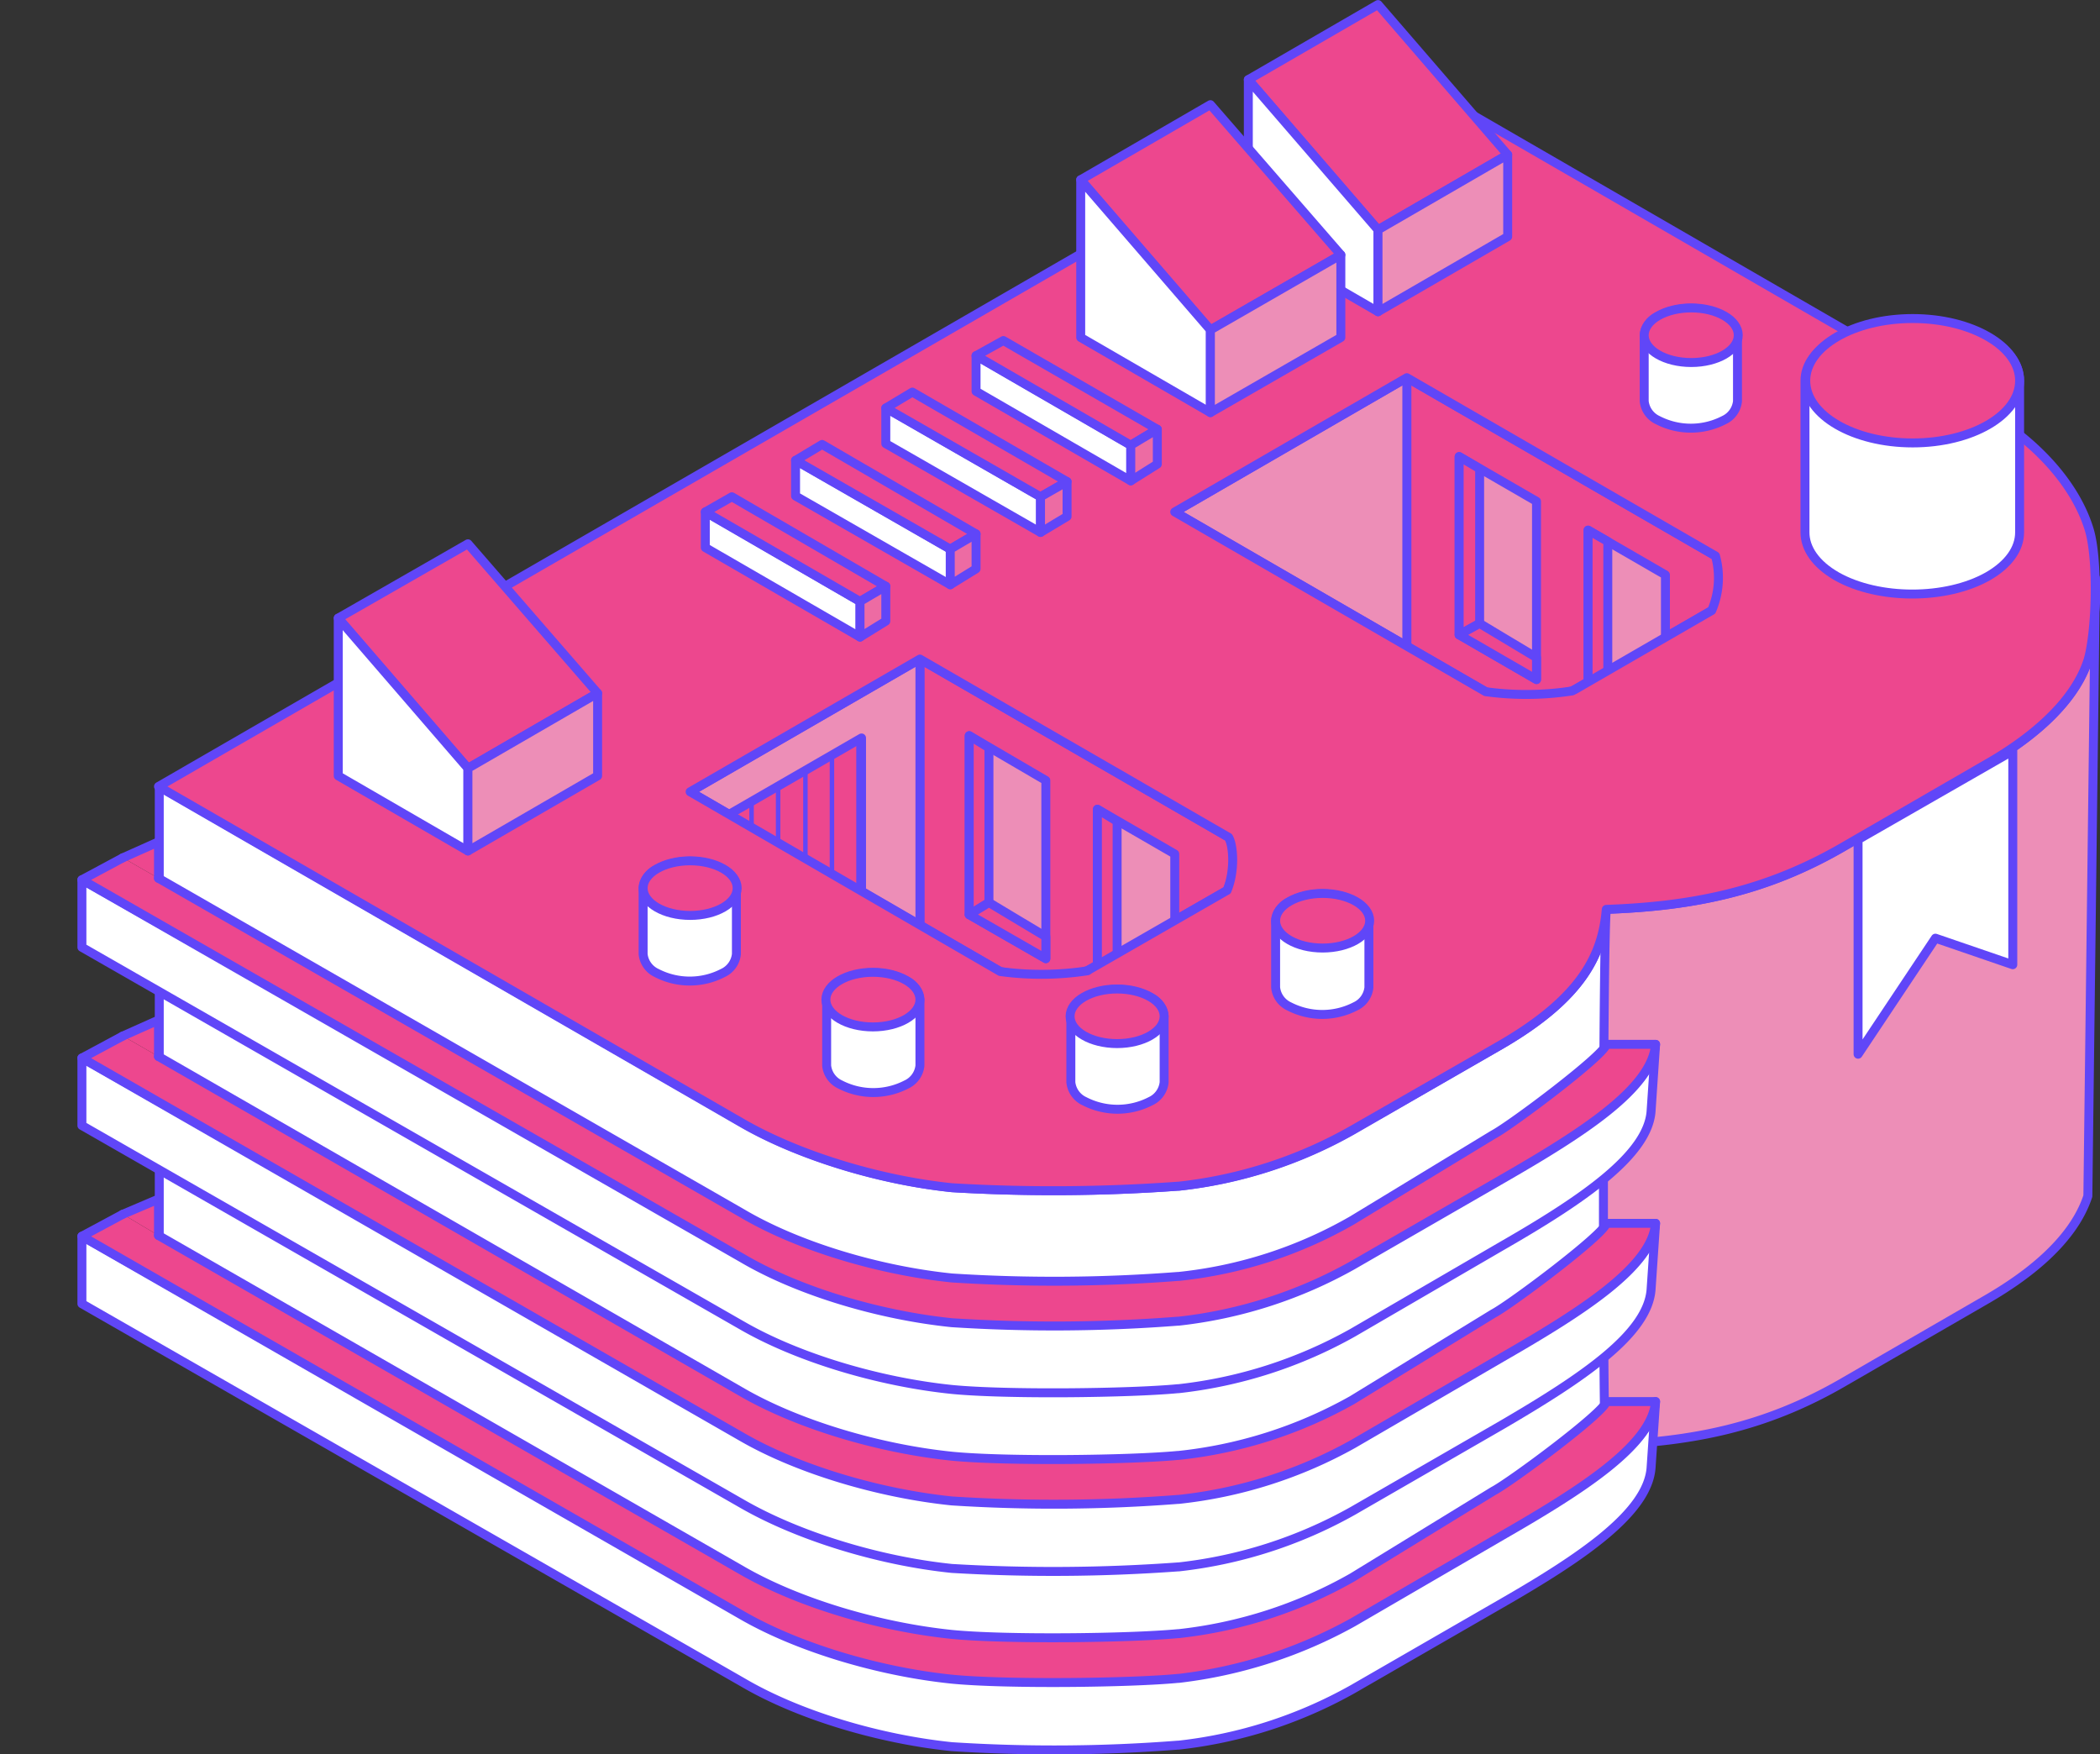 <svg xmlns="http://www.w3.org/2000/svg" xmlns:xlink="http://www.w3.org/1999/xlink" viewBox="0 0 276.9 231.3"><rect x="0" y="0" width="276.9" height="231.3" fill="#333333" stroke="none"/><defs><style>.cls-1,.cls-4{fill:#ed478e;}.cls-1,.cls-2,.cls-3,.cls-6,.cls-7,.cls-9{stroke:#6046f8;stroke-linecap:round;stroke-linejoin:round;}.cls-1,.cls-2,.cls-3,.cls-7,.cls-9{stroke-width:1.18px;}.cls-2,.cls-8{fill:#ed8eb7;}.cls-3{fill:#fff;}.cls-5{clip-path:url(#clip-path);}.cls-6,.cls-7{fill:none;}.cls-6{stroke-width:0.59px;}.cls-9{fill:#ed6ba3;}</style><clipPath id="clip-path"><polygon class="cls-1" points="113.6 97.3 113.6 120.9 96.1 131 96.1 107.4 113.6 97.3"/></clipPath></defs><title>Asset 13</title><g id="Layer_2" data-name="Layer 2"><g id="letters"><path class="cls-1" d="M121.3,86.9,162,110.4s1.7,2.7-.2,7l-18.1,10.4s-3,1.9-11.8.3L121.3,122Z"/><polygon class="cls-2" points="121.3 86.9 121.3 122 91 104.4 121.3 86.9"/><path class="cls-1" d="M185.5,49.8l40.7,23.5s1.9,4.2-.5,7.2L207.3,91.1s-6.4,1.6-11.4.1l-10.4-6Z"/><polygon class="cls-2" points="185.5 49.8 185.5 85.2 154.9 67.5 185.5 49.8"/><path class="cls-3" d="M211.8,190.5c-.5,5.7-3,11.5-13.8,17.7l-19.6,11.4a60.4,60.4,0,0,1-23,7.4h-.1c-6.2.6-22.7.8-29.8.1-9.7-1-20.3-4.2-27.6-8.4L21,174.3V103.7l77,44.4c7.3,4.2,17.9,7.5,27.6,8.5a226.9,226.9,0,0,0,29.8-.2h.1a59.4,59.4,0,0,0,22.9-7.4L198,137.7c10.8-6.3,13.3-12,13.8-17.8Z"/><path class="cls-2" d="M275.3,157.7c-2,6.1-8.3,10.7-13.3,13.6l-19.2,11.1c-10.1,5.8-19.6,7.7-31,8.1-.5,5.7-.5-64.8,0-70.6,11.3-.4,20.9-2.3,31-8.1L262,100.7c4.9-2.8,11.3-7.5,13.3-13.6a40.7,40.7,0,0,0,1-10.9Z"/><path class="cls-3" d="M217.7,146.6c-.5,5.7-8.9,11.5-19.7,17.7l-19.6,11.4a60.4,60.4,0,0,1-23,7.4h-.1c-6.2.6-22.7.8-29.8.1-9.7-1-20.3-4.2-27.6-8.4L10.8,124.9V116l87.1,49.4c7.3,4.2,17.9,7.4,27.6,8.4,7.1.7,23.5.5,29.8-.1h.1a61.1,61.1,0,0,0,22.9-7.4L198,154.9c10.8-6.2,19.8-11.4,20.3-17.2Z"/><path class="cls-1" d="M20.9,115.8l77,44.2c7.3,4.3,17.9,7.5,27.6,8.5a210.8,210.8,0,0,0,29.8-.2h.1a57.8,57.8,0,0,0,22.9-7.4l18.6-11.3c2.3-1.2,14.7-10.5,14.9-11.9h6.5c-.5,5.8-9.5,11.6-20.3,17.8l-19.6,11.3a60.4,60.4,0,0,1-23,7.4h-.1a210.7,210.7,0,0,1-29.8.2c-9.7-1-20.3-4.2-27.6-8.5L10.8,116l5.4-2.9"/><polyline class="cls-1" points="16.2 113.1 20.9 111 20.9 115.8"/><path class="cls-3" d="M217.7,170.1c-.5,5.8-8.9,11.5-19.7,17.8l-19.6,11.3a60.4,60.4,0,0,1-23,7.4h-.1a226.8,226.8,0,0,1-29.8.2c-9.7-1-20.3-4.3-27.6-8.5L10.8,148.4v-8.9l87.1,49.4c7.3,4.2,17.9,7.5,27.6,8.4,7.1.7,23.5.5,29.8-.1h.1a59.4,59.4,0,0,0,22.9-7.4L198,178.4c10.8-6.2,19.8-11.4,20.3-17.1Z"/><path class="cls-1" d="M20.9,139.3l77,44.3c7.3,4.2,17.9,7.4,27.6,8.4,7.1.7,23.5.5,29.8-.1h.1a59.3,59.3,0,0,0,22.9-7.3l18.6-11.4c2.3-1.2,14.7-10.5,14.9-11.9h6.5c-.5,5.7-9.5,11.5-20.3,17.7l-19.6,11.4a60.3,60.3,0,0,1-23,7.3h-.1a210.7,210.7,0,0,1-29.8.2c-9.7-1-20.3-4.2-27.6-8.4l-87.1-50,5.4-2.9"/><polyline class="cls-1" points="16.2 136.6 20.9 134.5 20.9 139.3"/><path class="cls-3" d="M217.7,193.6c-.5,5.8-8.9,11.6-19.7,17.8l-19.6,11.3a60.4,60.4,0,0,1-23,7.4h-.1a210.7,210.7,0,0,1-29.8.2c-9.7-1-20.3-4.2-27.6-8.5L10.8,171.9V163l87.1,49.4c7.3,4.2,17.9,7.5,27.6,8.5a210.8,210.8,0,0,0,29.8-.2h.1a59.4,59.4,0,0,0,22.9-7.4L198,202c10.8-6.2,19.8-11.5,20.3-17.2Z"/><path class="cls-1" d="M20.9,162.9l77,44.2c7.3,4.2,17.9,7.4,27.6,8.4,7.1.7,23.5.5,29.8-.1h.1a59.4,59.4,0,0,0,22.9-7.4l18.6-11.4c2.3-1.2,14.7-10.4,14.9-11.8h6.5c-.5,5.7-9.5,11.5-20.3,17.7l-19.6,11.4a62.2,62.2,0,0,1-23,7.4h-.1c-6.2.6-22.7.8-29.8.1-9.7-1-20.3-4.2-27.6-8.4L10.8,163l5.4-2.9"/><polyline class="cls-1" points="16.2 160.1 20.9 158.1 20.9 162.9"/><polygon class="cls-2" points="192.4 60.2 192.4 83.7 202.6 89.6 202.6 66.1 192.4 60.2"/><polygon class="cls-1" points="192.4 83.7 195.1 82.2 195.1 61.8 192.4 60.2 192.4 83.7"/><polygon class="cls-1" points="192.4 83.7 202.6 89.6 202.6 86.7 195.1 82.2 192.4 83.7"/><polygon class="cls-2" points="209.4 69.9 209.4 93.4 219.6 99.3 219.6 75.8 209.4 69.9"/><polygon class="cls-1" points="209.4 93.4 212 91.9 212 71.4 209.4 69.9 209.4 93.4"/><polygon class="cls-1" points="209.4 93.4 219.6 99.3 219.6 96.4 212 91.9 209.4 93.4"/><polygon class="cls-2" points="127.8 97 127.8 120.6 137.9 126.4 137.9 102.9 127.8 97"/><polygon class="cls-1" points="127.8 120.6 130.4 119 130.4 98.6 127.8 97 127.8 120.6"/><polygon class="cls-1" points="127.8 120.6 137.9 126.4 137.9 123.5 130.4 119 127.8 120.6"/><polygon class="cls-2" points="144.7 106.7 144.7 130.3 154.9 136.1 154.9 112.6 144.7 106.7"/><polygon class="cls-1" points="144.7 130.3 147.3 128.7 147.3 108.3 144.7 106.7 144.7 130.3"/><polygon class="cls-1" points="144.7 130.3 154.9 136.1 154.9 133.2 147.3 128.7 144.7 130.3"/><polygon class="cls-4" points="113.6 97.3 113.6 120.9 96.1 131 96.1 107.4 113.6 97.3"/><g class="cls-5"><line class="cls-6" x1="0.3" y1="78.4" x2="0.3" y2="196"/><line class="cls-6" x1="3.8" y1="78.4" x2="3.8" y2="196"/><line class="cls-6" x1="7.4" y1="78.4" x2="7.4" y2="196"/><line class="cls-6" x1="10.9" y1="78.4" x2="10.9" y2="196"/><line class="cls-6" x1="14.4" y1="78.4" x2="14.4" y2="196"/><line class="cls-6" x1="17.9" y1="78.4" x2="17.9" y2="196"/><line class="cls-6" x1="21.5" y1="78.4" x2="21.5" y2="196"/><line class="cls-6" x1="25" y1="78.4" x2="25" y2="196"/><line class="cls-6" x1="28.5" y1="78.4" x2="28.5" y2="196"/><line class="cls-6" x1="32.1" y1="78.4" x2="32.1" y2="196"/><line class="cls-6" x1="35.6" y1="78.4" x2="35.6" y2="196"/><line class="cls-6" x1="39.1" y1="78.4" x2="39.1" y2="196"/><line class="cls-6" x1="42.6" y1="78.4" x2="42.6" y2="196"/><line class="cls-6" x1="46.2" y1="78.4" x2="46.2" y2="196"/><line class="cls-6" x1="49.7" y1="78.4" x2="49.7" y2="196"/><line class="cls-6" x1="53.2" y1="78.4" x2="53.2" y2="196"/><line class="cls-6" x1="56.8" y1="78.4" x2="56.8" y2="196"/><line class="cls-6" x1="60.3" y1="78.4" x2="60.3" y2="196"/><line class="cls-6" x1="63.8" y1="78.4" x2="63.8" y2="196"/><line class="cls-6" x1="67.3" y1="78.4" x2="67.3" y2="196"/><line class="cls-6" x1="70.9" y1="78.4" x2="70.9" y2="196"/><line class="cls-6" x1="74.4" y1="78.4" x2="74.4" y2="196"/><line class="cls-6" x1="77.9" y1="78.4" x2="77.9" y2="196"/><line class="cls-6" x1="81.5" y1="78.4" x2="81.5" y2="196"/><line class="cls-6" x1="85" y1="78.4" x2="85" y2="196"/><line class="cls-6" x1="88.5" y1="78.4" x2="88.5" y2="196"/><line class="cls-6" x1="92" y1="78.4" x2="92" y2="196"/><line class="cls-6" x1="95.6" y1="78.4" x2="95.6" y2="196"/><line class="cls-6" x1="99.1" y1="78.4" x2="99.1" y2="196"/><line class="cls-6" x1="102.6" y1="78.4" x2="102.6" y2="196"/><line class="cls-6" x1="106.2" y1="78.4" x2="106.2" y2="196"/><line class="cls-6" x1="109.7" y1="78.4" x2="109.7" y2="196"/><line class="cls-6" x1="113.2" y1="78.4" x2="113.2" y2="196"/><line class="cls-6" x1="116.7" y1="78.4" x2="116.7" y2="196"/><line class="cls-6" x1="120.3" y1="78.4" x2="120.3" y2="196"/><line class="cls-6" x1="123.8" y1="78.4" x2="123.8" y2="196"/><line class="cls-6" x1="127.3" y1="78.4" x2="127.3" y2="196"/><line class="cls-6" x1="130.9" y1="78.4" x2="130.9" y2="196"/><line class="cls-6" x1="134.4" y1="78.4" x2="134.4" y2="196"/><line class="cls-6" x1="137.9" y1="78.4" x2="137.9" y2="196"/><line class="cls-6" x1="141.4" y1="78.4" x2="141.4" y2="196"/></g><polygon class="cls-7" points="113.6 97.3 113.6 120.9 96.1 131 96.1 107.4 113.6 97.3"/><path class="cls-1" d="M275.5,69.9c-1.8-6-7-11.8-14.3-16l-77-44.5L20.9,103.7l77,44.4c7.3,4.2,17.9,7.5,27.6,8.5a226.9,226.9,0,0,0,29.8-.2h.1a59.4,59.4,0,0,0,22.9-7.4L198,137.7c10.8-6.3,13.3-12,13.8-17.8,11.3-.4,20.9-2.3,31-8.1L262,100.7c4.9-2.8,11.3-7.5,13.3-13.6C276.4,83.5,276.7,74,275.5,69.9Zm-67.8,21-.4.2a39.5,39.5,0,0,1-11.4.1l-41-23.7,30.6-17.7,40.7,23.5a10.9,10.9,0,0,1-.5,7.2Zm-86.4-4L162,110.4c.6,1,.9,4.3-.2,7l-18.1,10.4-.3.2a40.2,40.2,0,0,1-11.5.1L91,104.4Z"/><path class="cls-3" d="M238,50.2c0-2.1,1.4-4.1,4.2-5.7,5.5-3.2,14.4-3.2,19.9,0,2.8,1.6,4.2,3.6,4.2,5.7v20m0,0c0,2.1-1.4,4.2-4.2,5.8-5.5,3.1-14.4,3.1-19.9,0-2.8-1.6-4.2-3.7-4.2-5.8v-20"/><ellipse class="cls-1" cx="252.2" cy="50.2" rx="14.1" ry="8.2"/><polygon class="cls-1" points="181.7 0.6 164.6 10.5 181.7 30.3 198.8 20.4 181.7 0.6"/><polygon class="cls-3" points="164.6 10.5 164.6 31.2 181.7 41.1 181.7 30.3 164.6 10.5"/><polygon class="cls-8" points="198.8 20.4 181.7 30.3 181.7 41.1 198.8 31.2 198.8 20.4"/><polygon class="cls-7" points="198.8 20.4 181.7 30.3 181.7 41.1 198.8 31.2 198.8 20.4"/><polygon class="cls-1" points="159.6 13.8 142.5 23.7 159.6 43.5 176.8 33.6 159.6 13.8"/><polygon class="cls-3" points="142.5 23.7 142.5 44.5 159.6 54.4 159.6 43.5 142.5 23.7"/><polygon class="cls-8" points="176.8 33.6 159.6 43.5 159.6 54.4 176.8 44.5 176.8 33.6"/><polygon class="cls-7" points="176.8 33.6 159.6 43.5 159.6 54.4 176.8 44.5 176.8 33.6"/><polygon class="cls-1" points="61.7 71.7 44.6 81.5 61.7 101.3 78.8 91.4 61.7 71.7"/><polygon class="cls-3" points="44.6 81.5 44.6 102.3 61.7 112.2 61.7 101.3 44.6 81.5"/><polygon class="cls-8" points="78.8 91.4 61.7 101.3 61.7 112.2 78.8 102.3 78.8 91.4"/><polygon class="cls-7" points="78.8 91.4 61.7 101.3 61.7 112.2 78.8 102.3 78.8 91.4"/><polygon class="cls-3" points="265.4 99 245 110.7 245 139 255.2 123.7 265.4 127.2 265.4 99"/><polygon class="cls-3" points="93 67.5 113.4 79.3 113.4 84 93 72.2 93 67.5"/><polygon class="cls-1" points="93 67.5 96.5 65.5 116.8 77.3 113.4 79.3 93 67.5"/><polygon class="cls-9" points="113.4 84 116.8 81.9 116.8 77.3 113.4 79.3 113.4 84"/><polygon class="cls-3" points="104.9 60.7 125.3 72.4 125.3 77.1 104.9 65.4 104.9 60.7"/><polygon class="cls-1" points="104.9 60.7 108.4 58.6 128.7 70.4 125.3 72.4 104.9 60.7"/><polygon class="cls-9" points="125.3 77.1 128.7 75 128.7 70.4 125.3 72.4 125.3 77.1"/><polygon class="cls-3" points="116.8 53.8 137.2 65.5 137.2 70.2 116.8 58.5 116.8 53.8"/><polygon class="cls-1" points="116.8 53.8 120.3 51.7 140.7 63.5 137.2 65.5 116.8 53.8"/><polygon class="cls-9" points="137.2 70.2 140.7 68.1 140.7 63.5 137.2 65.5 137.2 70.2"/><polygon class="cls-3" points="128.7 46.9 149.1 58.7 149.1 63.4 128.7 51.6 128.7 46.9"/><polygon class="cls-1" points="128.7 46.9 132.3 44.9 152.6 56.6 149.1 58.7 128.7 46.9"/><polygon class="cls-9" points="149.1 63.4 152.6 61.2 152.6 56.6 149.1 58.7 149.1 63.4"/><path class="cls-3" d="M84.8,117.1a3.1,3.1,0,0,1,1.8-2.5,9.5,9.5,0,0,1,8.7,0,3.1,3.1,0,0,1,1.8,2.5v8.7m0,0a3.1,3.1,0,0,1-1.8,2.5,9.5,9.5,0,0,1-8.7,0,3.1,3.1,0,0,1-1.8-2.5v-8.7"/><ellipse class="cls-1" cx="91" cy="117.1" rx="6.2" ry="3.6"/><path class="cls-3" d="M109,131.8a3.1,3.1,0,0,1,1.8-2.5,9.5,9.5,0,0,1,8.7,0,3.1,3.1,0,0,1,1.8,2.5v8.7m0,0a3.1,3.1,0,0,1-1.8,2.5,9.5,9.5,0,0,1-8.7,0,3.1,3.1,0,0,1-1.8-2.5v-8.7"/><ellipse class="cls-1" cx="115.1" cy="131.8" rx="6.2" ry="3.6"/><path class="cls-3" d="M141.2,134a3.1,3.1,0,0,1,1.8-2.5,9.5,9.5,0,0,1,8.7,0,3.1,3.1,0,0,1,1.8,2.5v8.7m0,0a3.1,3.1,0,0,1-1.8,2.5,9.5,9.5,0,0,1-8.7,0,3.1,3.1,0,0,1-1.8-2.5V134"/><ellipse class="cls-1" cx="147.3" cy="134" rx="6.2" ry="3.6"/><path class="cls-3" d="M168.2,121.4a3.1,3.1,0,0,1,1.8-2.5,9.5,9.5,0,0,1,8.7,0,3.1,3.1,0,0,1,1.8,2.5v8.8m0,0a3.1,3.1,0,0,1-1.8,2.5,9.5,9.5,0,0,1-8.7,0,3.1,3.1,0,0,1-1.8-2.5v-8.8"/><ellipse class="cls-1" cx="174.4" cy="121.4" rx="6.2" ry="3.6"/><path class="cls-3" d="M216.8,44.2a3.1,3.1,0,0,1,1.8-2.5,9.5,9.5,0,0,1,8.7,0,3.1,3.1,0,0,1,1.8,2.5v8.7m0,0a3.1,3.1,0,0,1-1.8,2.5,9.5,9.5,0,0,1-8.7,0,3.1,3.1,0,0,1-1.8-2.5V44.2"/><ellipse class="cls-1" cx="223" cy="44.2" rx="6.2" ry="3.6"/></g></g></svg>